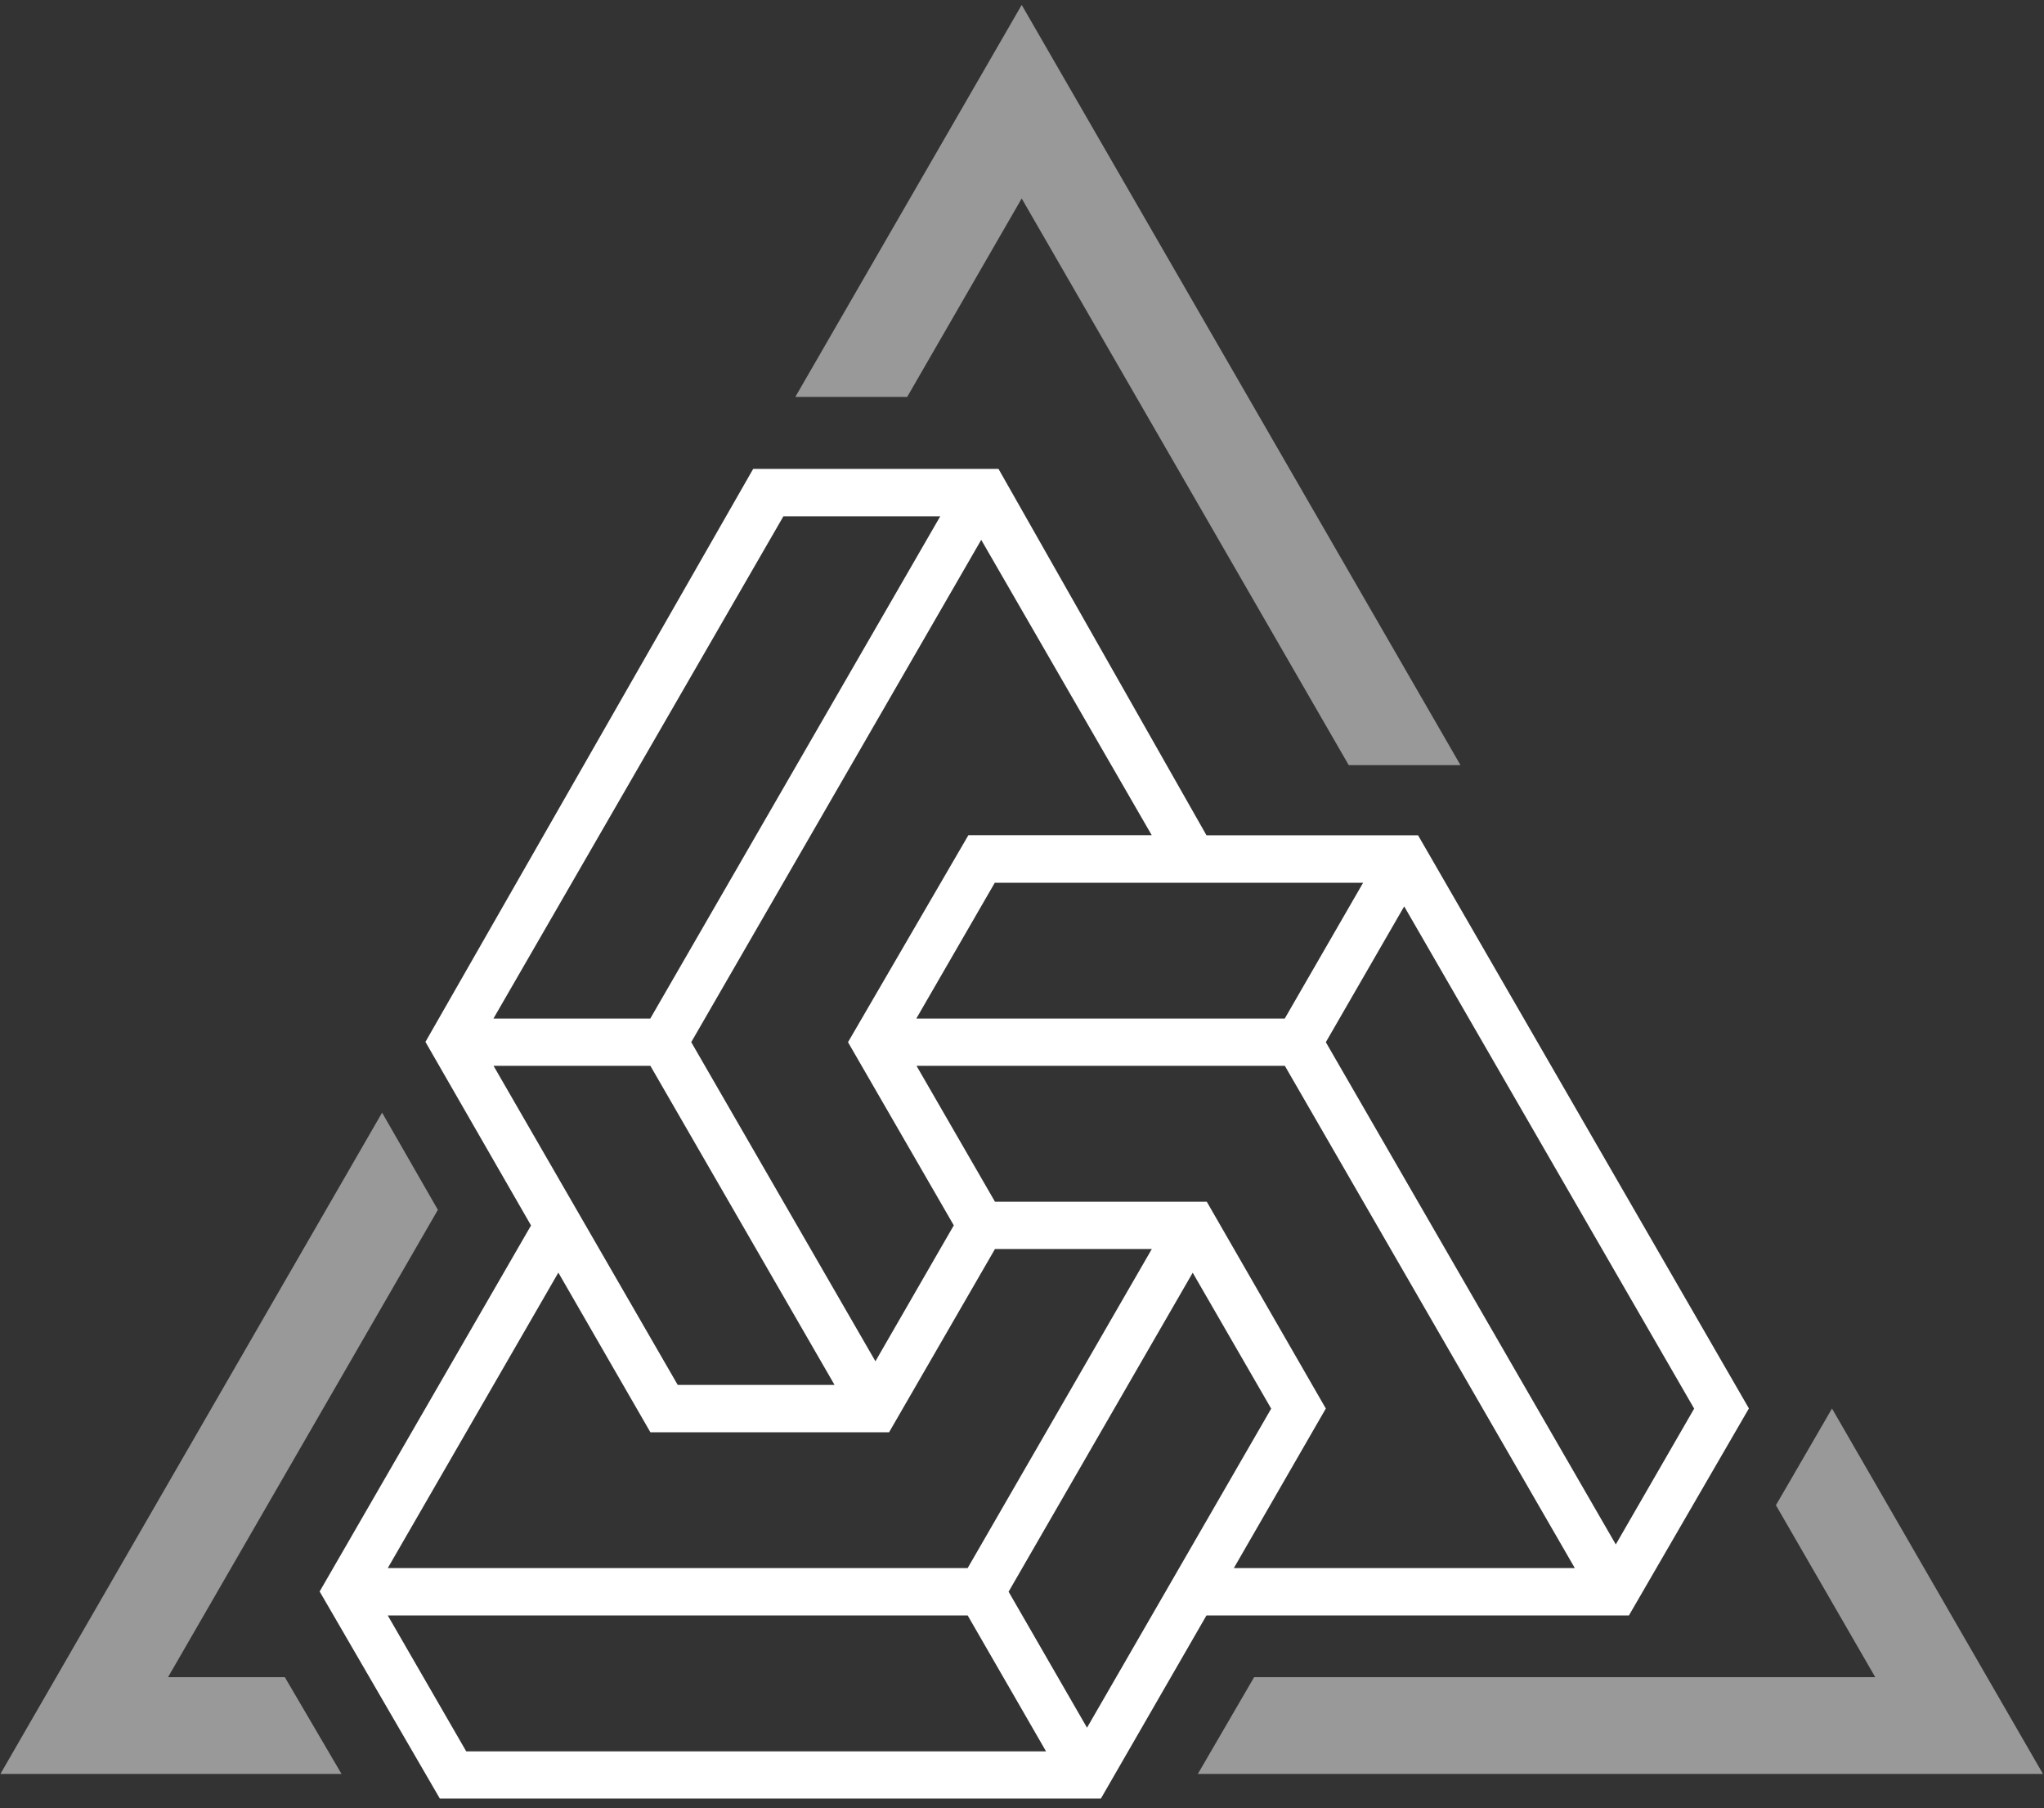 <svg width="199" height="176" viewBox="0 0 199 176" fill="none" xmlns="http://www.w3.org/2000/svg">
<rect x="0" y="0" width="199" height="176" fill="#333333" stroke="none"/>
<path d="M42.83 175.09L31.12 154.92L51.7 119.29L41.42 101.42L73.33 45.64H97.21L117.46 81.31H138.06L170.27 137.1L158.59 157.25H117.46L107.18 175.08H42.83V175.09ZM45.39 170.48H101.84L94.21 157.25H37.75L45.39 170.48ZM98.2 154.95L105.83 168.18L123.76 137.12L116.12 123.89L98.19 154.95H98.2ZM120.12 152.64H153.32L125.09 103.75H89.23L96.87 116.98H117.49L129.08 137.11L120.12 152.65V152.64ZM37.75 152.64H94.21L112.14 121.58H96.87L86.56 139.42H63.32L54.36 123.88L37.76 152.63L37.75 152.64ZM129.08 101.45L157.31 150.34L164.94 137.12L136.71 88.23L129.08 101.45ZM65.97 134.81H81.25L63.32 103.75H48.05L65.98 134.81H65.97ZM67.3 101.45L85.23 132.51L92.86 119.28L82.56 101.45L94.28 81.3H112.13L95.53 52.55L67.3 101.44V101.45ZM89.22 99.15H125.08L132.71 85.93H96.85L89.21 99.15H89.22ZM48.04 99.15H63.31L91.54 50.26H76.27L48.04 99.15Z" fill="white"/>
<path opacity="0.5" d="M182.57 163.26L172.9 146.52L174.64 143.53L174.76 143.32L178.36 137.11L198.9 172.68H116.62L122.1 163.26H182.57Z" fill="white"/>
<path opacity="0.5" d="M88.32 38.64L99.47 19.32L131.31 74.48H142.19L99.47 0.48L77.43 38.64H88.32Z" fill="white"/>
<path opacity="0.5" d="M27.73 163.26H16.36L42.63 117.77L37.2 108.31L0.04 172.68H33.25L27.73 163.26Z" fill="white"/>
</svg>
